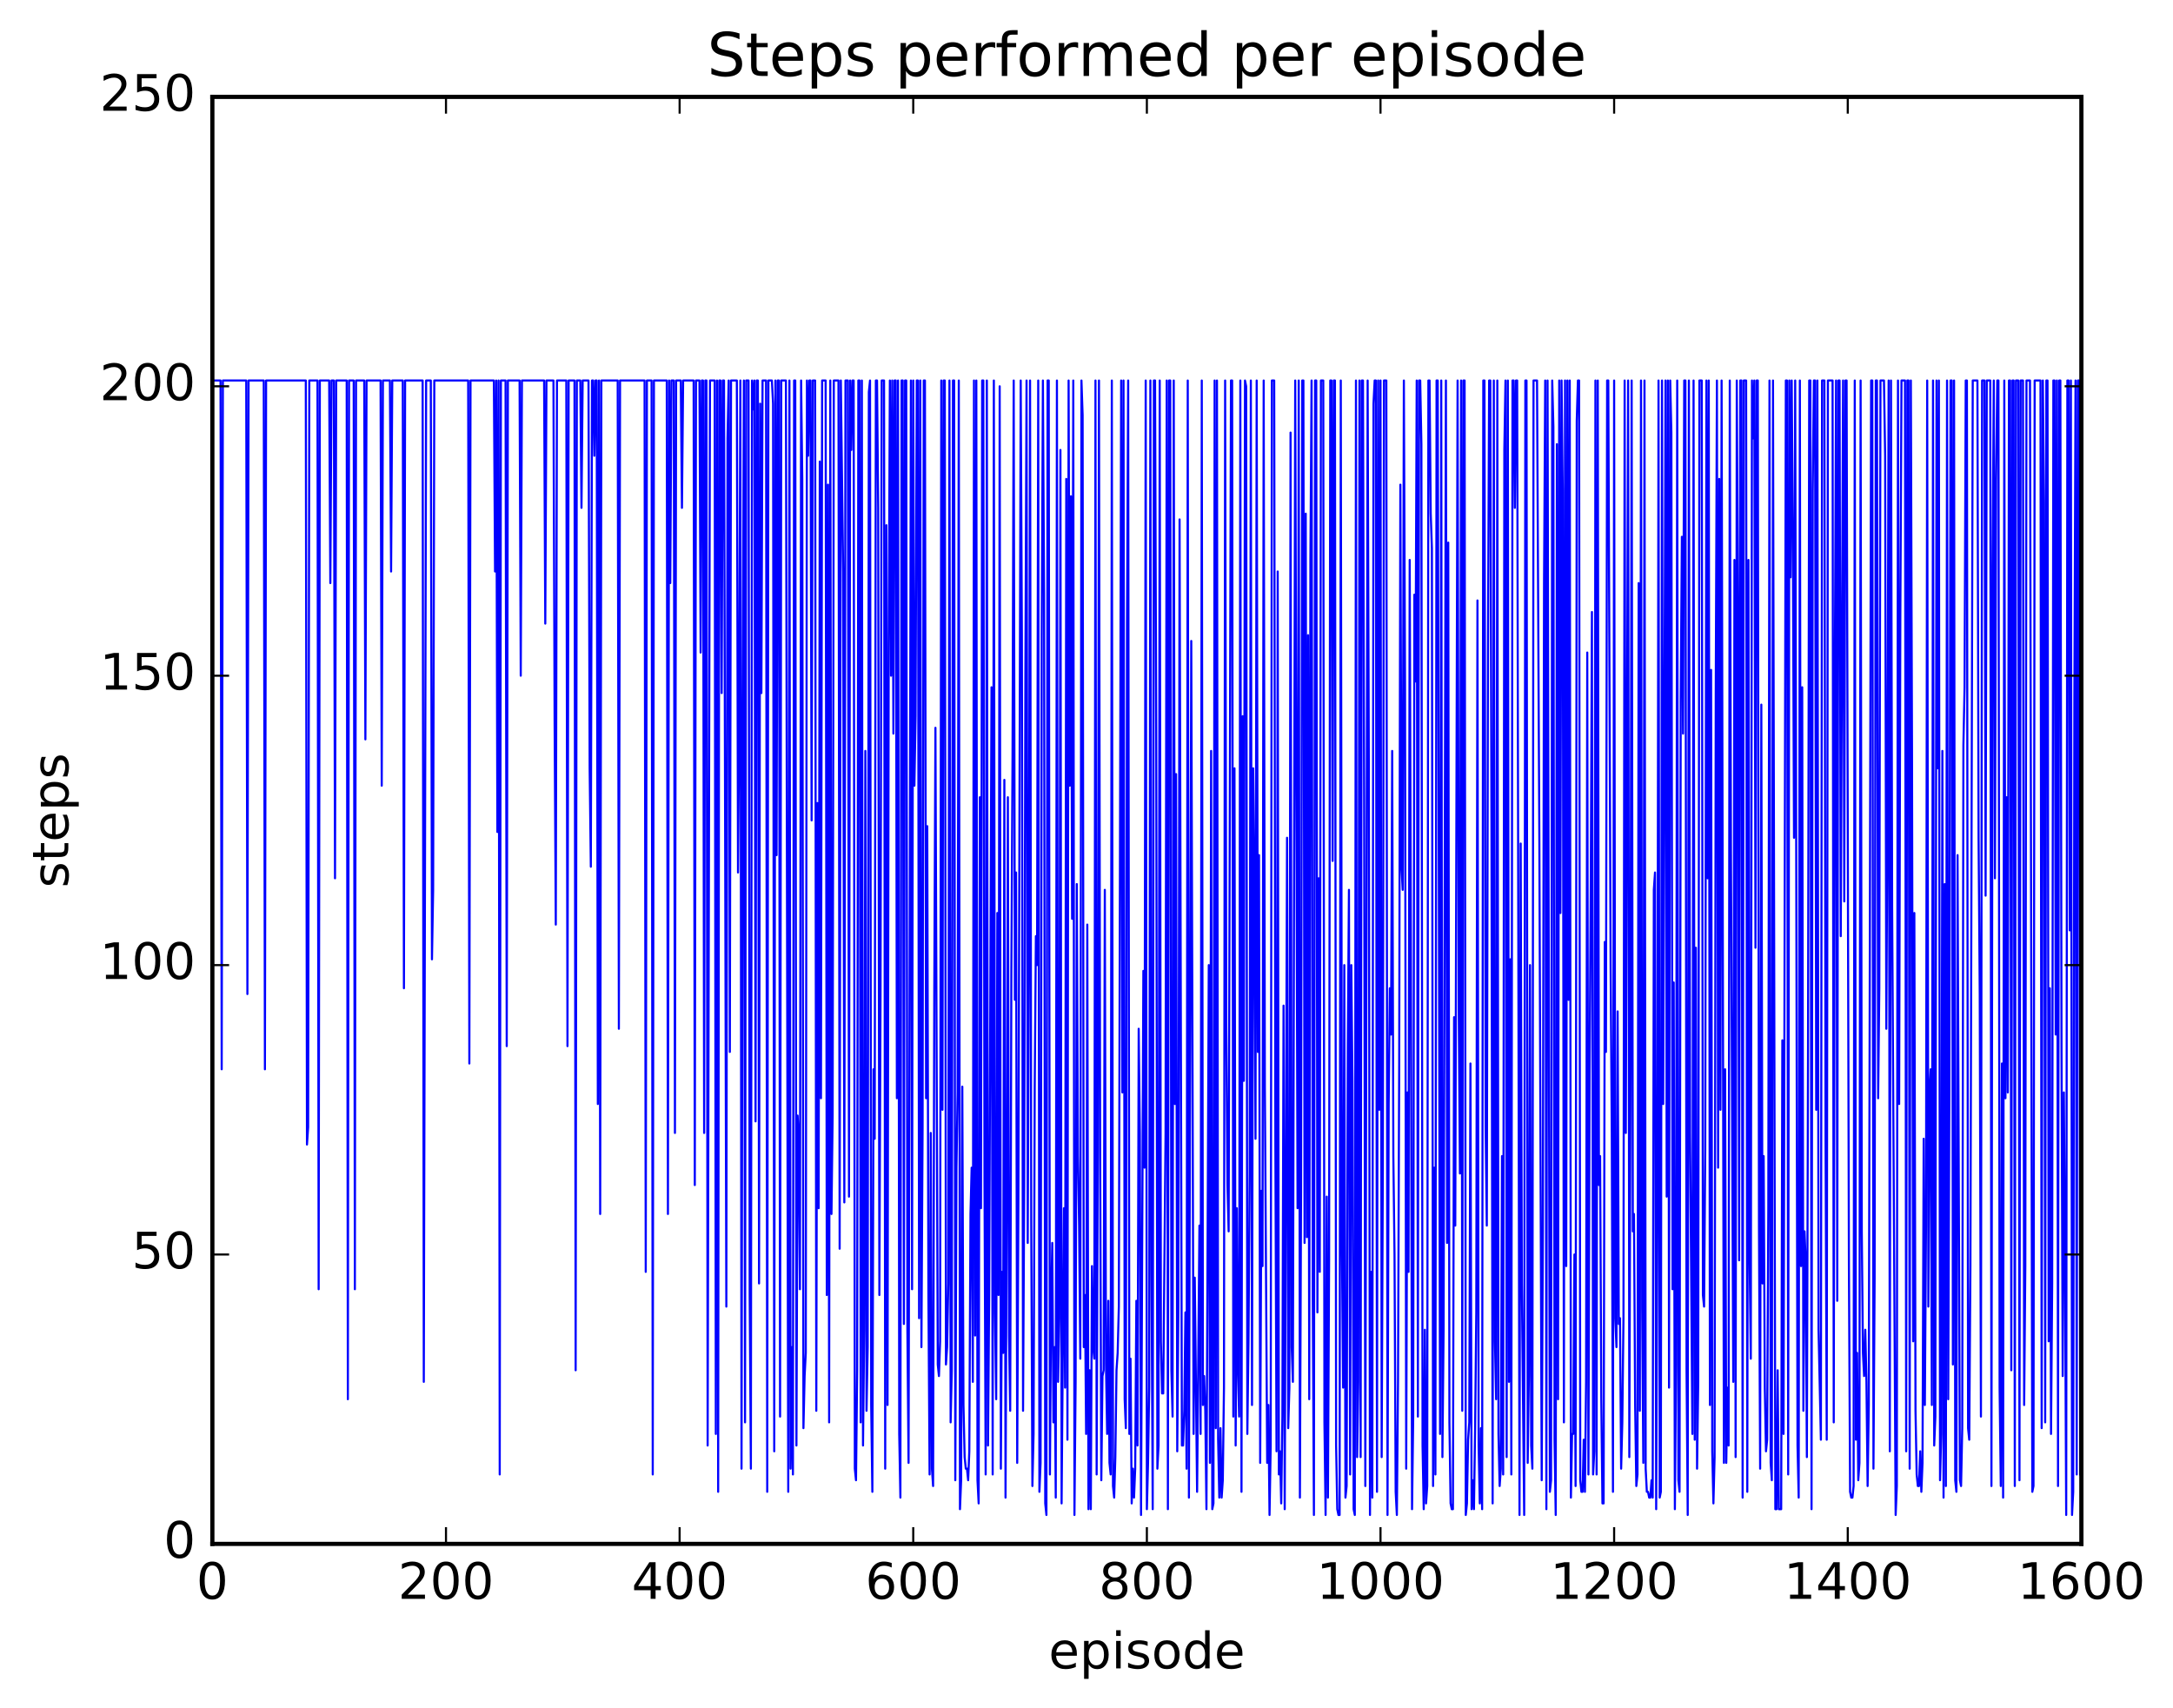 <?xml version="1.0" encoding="utf-8" standalone="no"?>
<!DOCTYPE svg PUBLIC "-//W3C//DTD SVG 1.1//EN"
  "http://www.w3.org/Graphics/SVG/1.1/DTD/svg11.dtd">
<!-- Created with matplotlib (http://matplotlib.org/) -->
<svg height="408pt" version="1.1" viewBox="0 0 519 408" width="519pt" xmlns="http://www.w3.org/2000/svg" xmlns:xlink="http://www.w3.org/1999/xlink">
 <defs>
  <style type="text/css">
*{stroke-linecap:butt;stroke-linejoin:round;stroke-miterlimit:100000;}
  </style>
 </defs>
 <g id="figure_1">
  <g id="patch_1">
   <path d="M 0 408.169 
L 519.589 408.169 
L 519.589 0 
L 0 0 
z
" style="fill:#ffffff;"/>
  </g>
  <g id="axes_1">
   <g id="patch_2">
    <path d="M 50.719 368.742 
L 497.119 368.742 
L 497.119 23.142 
L 50.719 23.142 
z
" style="fill:#ffffff;"/>
   </g>
   <g id="line2d_1">
    <path clip-path="url(#p006f26c6fc)" d="M 50.719 90.879 
L 52.672 90.879 
L 52.951 255.385 
L 53.23 90.879 
L 58.81 90.879 
L 59.089 237.414 
L 59.368 90.879 
L 62.995 90.879 
L 63.274 255.385 
L 63.553 90.879 
L 73.039 90.879 
L 73.318 273.356 
L 73.597 269.209 
L 73.876 90.879 
L 75.829 90.879 
L 76.108 307.916 
L 76.387 90.879 
L 78.619 90.879 
L 78.898 139.263 
L 79.177 90.879 
L 79.735 90.879 
L 80.014 209.766 
L 80.293 90.879 
L 82.804 90.879 
L 83.083 334.182 
L 83.362 90.879 
L 84.478 90.879 
L 84.757 307.916 
L 85.036 90.879 
L 86.989 90.879 
L 87.268 176.588 
L 87.547 90.879 
L 90.895 90.879 
L 91.174 187.647 
L 91.453 90.879 
L 93.127 90.879 
L 93.406 136.499 
L 93.685 90.879 
L 96.196 90.879 
L 96.475 236.031 
L 96.754 90.879 
L 100.939 90.879 
L 101.218 330.035 
L 101.776 90.879 
L 102.892 90.879 
L 103.171 229.119 
L 103.45 212.531 
L 103.729 90.879 
L 111.82 90.879 
L 112.099 254.003 
L 112.378 90.879 
L 117.958 90.879 
L 118.237 136.499 
L 118.516 90.879 
L 118.795 198.707 
L 119.074 90.879 
L 119.353 352.153 
L 119.632 90.879 
L 120.748 90.879 
L 121.027 249.855 
L 121.306 90.879 
L 124.096 90.879 
L 124.375 161.382 
L 124.654 90.879 
L 129.955 90.879 
L 130.234 148.94 
L 130.513 90.879 
L 132.187 90.879 
L 132.466 172.441 
L 132.745 220.825 
L 133.024 90.879 
L 135.256 90.879 
L 135.535 249.855 
L 135.814 90.879 
L 137.209 90.879 
L 137.488 327.27 
L 137.767 90.879 
L 138.604 90.879 
L 138.883 121.292 
L 139.162 90.879 
L 140.557 90.879 
L 140.836 183.5 
L 141.115 207.001 
L 141.394 90.879 
L 141.673 90.879 
L 141.952 108.851 
L 142.231 90.879 
L 142.51 90.879 
L 142.789 263.679 
L 143.068 90.879 
L 143.347 289.945 
L 143.626 90.879 
L 147.532 90.879 
L 147.811 245.708 
L 148.09 90.879 
L 153.949 90.879 
L 154.228 303.769 
L 154.507 90.879 
L 155.623 90.879 
L 155.902 352.153 
L 156.181 90.879 
L 159.25 90.879 
L 159.529 289.945 
L 159.808 90.879 
L 160.087 139.263 
L 160.366 90.879 
L 160.924 90.879 
L 161.203 270.591 
L 161.482 90.879 
L 162.598 90.879 
L 162.877 121.292 
L 163.156 90.879 
L 165.667 90.879 
L 165.946 283.033 
L 166.225 90.879 
L 167.062 90.879 
L 167.341 155.852 
L 167.62 90.879 
L 167.899 90.879 
L 168.178 270.591 
L 168.457 90.879 
L 168.736 90.879 
L 169.015 345.241 
L 169.573 90.879 
L 170.689 90.879 
L 170.968 342.476 
L 171.247 90.879 
L 171.526 356.3 
L 171.805 90.879 
L 172.084 90.879 
L 172.363 165.529 
L 172.642 90.879 
L 172.921 90.879 
L 173.479 312.063 
L 173.758 104.703 
L 174.037 90.879 
L 174.316 251.238 
L 174.595 90.879 
L 175.99 90.879 
L 176.269 208.383 
L 176.548 172.441 
L 176.827 90.879 
L 177.106 350.771 
L 177.385 175.206 
L 177.664 90.879 
L 177.943 339.711 
L 178.222 90.879 
L 178.78 90.879 
L 179.059 309.299 
L 179.338 350.771 
L 179.617 90.879 
L 179.896 97.791 
L 180.175 90.879 
L 180.454 267.827 
L 180.733 90.879 
L 181.012 90.879 
L 181.291 306.534 
L 181.57 96.409 
L 181.849 165.529 
L 182.128 90.879 
L 182.965 90.879 
L 183.244 356.3 
L 183.523 90.879 
L 184.36 90.879 
L 184.639 96.409 
L 184.918 346.623 
L 185.197 90.879 
L 185.476 204.236 
L 185.755 90.879 
L 186.034 90.879 
L 186.313 338.329 
L 186.592 90.879 
L 187.708 90.879 
L 188.266 356.3 
L 188.545 90.879 
L 188.824 350.771 
L 189.103 321.74 
L 189.382 352.153 
L 189.661 90.879 
L 189.94 90.879 
L 190.219 345.241 
L 190.498 266.444 
L 190.777 271.974 
L 191.056 307.916 
L 191.335 90.879 
L 191.614 114.38 
L 191.893 341.094 
L 192.172 328.652 
L 192.451 323.123 
L 192.73 90.879 
L 193.009 108.851 
L 193.288 90.879 
L 193.567 90.879 
L 193.846 195.942 
L 194.125 90.879 
L 194.683 90.879 
L 194.962 336.947 
L 195.241 191.795 
L 195.52 288.563 
L 195.799 110.233 
L 196.078 262.297 
L 196.357 90.879 
L 197.194 90.879 
L 197.473 309.299 
L 197.752 115.763 
L 198.031 339.711 
L 198.31 90.879 
L 198.589 289.945 
L 198.868 266.444 
L 199.147 90.879 
L 200.263 90.879 
L 200.542 298.239 
L 200.821 90.879 
L 201.379 136.499 
L 201.658 287.18 
L 201.937 90.879 
L 202.495 90.879 
L 202.774 285.798 
L 203.053 90.879 
L 203.332 107.468 
L 203.611 90.879 
L 203.89 90.879 
L 204.169 350.771 
L 204.448 353.535 
L 204.727 327.27 
L 205.006 90.879 
L 205.285 90.879 
L 205.564 339.711 
L 205.843 90.879 
L 206.122 345.241 
L 206.401 317.593 
L 206.68 179.353 
L 206.959 336.947 
L 207.238 321.74 
L 207.517 93.644 
L 207.796 90.879 
L 208.075 335.564 
L 208.354 356.3 
L 208.633 255.385 
L 208.912 271.974 
L 209.191 90.879 
L 209.47 90.879 
L 209.749 121.292 
L 210.028 309.299 
L 210.307 237.414 
L 210.586 90.879 
L 211.144 90.879 
L 211.423 350.771 
L 211.702 125.439 
L 211.981 335.564 
L 212.26 154.47 
L 212.539 90.879 
L 212.818 161.382 
L 213.097 90.879 
L 213.376 175.206 
L 213.655 90.879 
L 213.934 90.879 
L 214.213 262.297 
L 214.492 90.879 
L 214.771 342.476 
L 215.05 357.683 
L 215.329 90.879 
L 215.608 90.879 
L 215.887 316.211 
L 216.166 90.879 
L 216.445 90.879 
L 216.724 317.593 
L 217.003 349.388 
L 217.561 90.879 
L 217.84 307.916 
L 218.119 90.879 
L 218.398 187.647 
L 218.677 171.059 
L 218.956 90.879 
L 219.235 90.879 
L 219.514 314.828 
L 219.793 90.879 
L 220.072 321.74 
L 220.351 269.209 
L 220.63 90.879 
L 220.909 90.879 
L 221.188 262.297 
L 221.467 197.324 
L 221.746 309.299 
L 222.025 352.153 
L 222.304 270.591 
L 222.583 350.771 
L 222.862 354.918 
L 223.141 237.414 
L 223.42 173.823 
L 223.978 325.887 
L 224.257 328.652 
L 224.536 320.358 
L 224.815 90.879 
L 225.094 265.062 
L 225.373 90.879 
L 225.652 90.879 
L 225.931 325.887 
L 226.21 321.74 
L 226.489 306.534 
L 226.768 90.879 
L 227.047 339.711 
L 227.326 327.27 
L 227.605 90.879 
L 227.884 90.879 
L 228.163 353.535 
L 228.442 278.886 
L 228.721 260.915 
L 229 90.879 
L 229.279 360.447 
L 229.558 353.535 
L 229.837 259.532 
L 230.116 335.564 
L 230.395 348.006 
L 230.674 350.771 
L 230.953 350.771 
L 231.232 353.535 
L 231.511 346.623 
L 231.79 289.945 
L 232.069 278.886 
L 232.348 330.035 
L 232.627 90.879 
L 232.906 318.975 
L 233.185 90.879 
L 233.464 353.535 
L 233.743 359.065 
L 234.022 190.412 
L 234.301 288.563 
L 234.58 90.879 
L 234.859 90.879 
L 235.138 281.651 
L 235.417 352.153 
L 235.696 90.879 
L 235.975 345.241 
L 236.254 309.299 
L 236.812 164.147 
L 237.091 352.153 
L 237.37 90.879 
L 237.649 313.446 
L 237.928 334.182 
L 238.207 218.06 
L 238.486 309.299 
L 238.765 92.262 
L 239.044 350.771 
L 239.323 303.769 
L 239.602 323.123 
L 239.881 186.265 
L 240.16 357.683 
L 240.439 291.327 
L 240.718 190.412 
L 240.997 318.975 
L 241.276 336.947 
L 241.555 231.884 
L 241.834 180.735 
L 242.113 90.879 
L 242.392 238.796 
L 242.671 208.383 
L 242.95 349.388 
L 243.229 287.18 
L 243.787 90.879 
L 244.066 151.705 
L 244.345 336.947 
L 244.624 283.033 
L 244.903 161.382 
L 245.182 90.879 
L 245.461 296.857 
L 245.74 229.119 
L 246.019 90.879 
L 246.298 291.327 
L 246.577 354.918 
L 246.856 342.476 
L 247.135 259.532 
L 247.414 223.59 
L 247.693 230.502 
L 247.972 90.879 
L 248.251 356.3 
L 248.53 349.388 
L 248.809 151.705 
L 249.088 90.879 
L 249.367 142.028 
L 249.646 359.065 
L 249.925 361.83 
L 250.204 90.879 
L 250.483 90.879 
L 250.762 352.153 
L 251.041 312.063 
L 251.32 296.857 
L 251.599 339.711 
L 251.878 321.74 
L 252.157 357.683 
L 252.436 90.879 
L 252.715 330.035 
L 252.994 314.828 
L 253.273 107.468 
L 253.552 359.065 
L 254.11 288.563 
L 254.389 331.417 
L 254.668 114.38 
L 254.947 343.859 
L 255.226 90.879 
L 255.505 187.647 
L 255.784 118.527 
L 256.063 219.443 
L 256.342 90.879 
L 256.621 361.83 
L 256.9 330.035 
L 257.179 211.148 
L 257.458 276.121 
L 257.737 292.71 
L 258.016 324.505 
L 258.295 90.879 
L 258.574 99.174 
L 258.853 321.74 
L 259.132 309.299 
L 259.411 342.476 
L 259.69 220.825 
L 259.969 360.447 
L 260.248 327.27 
L 260.527 360.447 
L 260.806 302.387 
L 261.085 321.74 
L 261.364 324.505 
L 261.643 90.879 
L 261.922 352.153 
L 262.201 274.739 
L 262.48 90.879 
L 262.759 276.121 
L 263.038 353.535 
L 263.317 328.652 
L 263.596 327.27 
L 263.875 212.531 
L 264.154 325.887 
L 264.433 342.476 
L 264.712 310.681 
L 264.991 349.388 
L 265.27 352.153 
L 265.549 90.879 
L 265.828 354.918 
L 266.107 357.683 
L 266.386 348.006 
L 266.665 327.27 
L 266.944 323.123 
L 267.223 312.063 
L 267.781 90.879 
L 268.06 260.915 
L 268.339 90.879 
L 268.618 334.182 
L 268.897 341.094 
L 269.176 148.94 
L 269.455 90.879 
L 269.734 342.476 
L 270.013 324.505 
L 270.292 359.065 
L 270.571 350.771 
L 270.85 357.683 
L 271.129 350.771 
L 271.408 310.681 
L 271.687 345.241 
L 271.966 245.708 
L 272.245 270.591 
L 272.524 361.83 
L 273.082 231.884 
L 273.361 278.886 
L 273.64 90.879 
L 273.919 360.447 
L 274.198 349.388 
L 274.477 331.417 
L 274.756 90.879 
L 275.035 303.769 
L 275.314 360.447 
L 275.593 90.879 
L 275.872 90.879 
L 276.151 173.823 
L 276.43 350.771 
L 276.709 345.241 
L 276.988 90.879 
L 277.267 320.358 
L 277.546 332.799 
L 277.825 332.799 
L 278.383 270.591 
L 278.662 90.879 
L 278.941 360.447 
L 279.22 90.879 
L 279.499 90.879 
L 279.778 327.27 
L 280.057 338.329 
L 280.336 90.879 
L 280.615 263.679 
L 280.894 184.883 
L 281.173 346.623 
L 281.452 312.063 
L 281.731 124.057 
L 282.289 345.241 
L 282.568 345.241 
L 282.847 336.947 
L 283.126 313.446 
L 283.405 350.771 
L 283.684 90.879 
L 283.963 357.683 
L 284.521 153.087 
L 285.079 342.476 
L 285.358 305.151 
L 285.916 356.3 
L 286.474 292.71 
L 286.753 342.476 
L 287.032 90.879 
L 287.311 335.564 
L 287.59 328.652 
L 287.869 336.947 
L 288.148 360.447 
L 288.706 230.502 
L 288.985 349.388 
L 289.264 179.353 
L 289.543 360.447 
L 289.822 359.065 
L 290.101 90.879 
L 290.38 341.094 
L 290.659 90.879 
L 290.938 343.859 
L 291.217 357.683 
L 291.496 341.094 
L 291.775 357.683 
L 292.054 353.535 
L 292.333 331.417 
L 292.612 90.879 
L 292.891 245.708 
L 293.17 283.033 
L 293.449 294.092 
L 294.007 90.879 
L 294.286 90.879 
L 294.565 338.329 
L 294.844 183.5 
L 295.123 345.241 
L 295.402 288.563 
L 295.681 327.27 
L 295.96 338.329 
L 296.239 90.879 
L 296.518 356.3 
L 296.797 171.059 
L 297.076 258.15 
L 297.355 90.879 
L 297.634 92.262 
L 297.913 342.476 
L 298.192 320.358 
L 298.471 280.268 
L 298.75 90.879 
L 299.029 335.564 
L 299.308 183.5 
L 299.587 211.148 
L 299.866 271.974 
L 300.145 90.879 
L 300.424 251.238 
L 300.703 204.236 
L 300.982 349.388 
L 301.261 284.415 
L 301.54 302.387 
L 301.819 90.879 
L 302.098 259.532 
L 302.656 349.388 
L 302.935 335.564 
L 303.214 361.83 
L 303.493 345.241 
L 303.772 90.879 
L 304.33 90.879 
L 304.609 273.356 
L 304.888 346.623 
L 305.167 136.499 
L 305.446 352.153 
L 305.725 346.623 
L 306.004 359.065 
L 306.283 338.329 
L 306.562 240.179 
L 306.841 360.447 
L 307.399 200.089 
L 307.678 341.094 
L 307.957 331.417 
L 308.236 103.321 
L 308.515 321.74 
L 308.794 330.035 
L 309.352 90.879 
L 309.91 288.563 
L 310.189 90.879 
L 310.468 357.683 
L 310.747 284.415 
L 311.026 90.879 
L 311.305 90.879 
L 311.584 296.857 
L 311.863 122.675 
L 312.142 295.475 
L 312.421 151.705 
L 312.7 334.182 
L 312.979 133.734 
L 313.258 90.879 
L 313.537 309.299 
L 313.816 361.83 
L 314.095 90.879 
L 314.374 90.879 
L 314.653 313.446 
L 314.932 209.766 
L 315.211 303.769 
L 315.49 90.879 
L 316.048 90.879 
L 316.327 339.711 
L 316.606 361.83 
L 316.885 285.798 
L 317.164 357.683 
L 317.443 301.004 
L 317.722 90.879 
L 318.001 90.879 
L 318.28 205.619 
L 318.559 90.879 
L 318.838 90.879 
L 319.117 345.241 
L 319.396 360.447 
L 319.675 361.83 
L 319.954 361.83 
L 320.233 90.879 
L 320.512 298.239 
L 320.791 331.417 
L 321.07 230.502 
L 321.349 357.683 
L 321.628 354.918 
L 321.907 249.855 
L 322.186 212.531 
L 322.465 352.153 
L 322.744 230.502 
L 323.023 258.15 
L 323.302 360.447 
L 323.581 361.83 
L 323.86 90.879 
L 324.139 348.006 
L 324.418 330.035 
L 324.697 90.879 
L 324.976 348.006 
L 325.255 90.879 
L 325.534 90.879 
L 325.813 190.412 
L 326.092 354.918 
L 326.65 90.879 
L 326.929 182.118 
L 327.208 361.83 
L 327.487 303.769 
L 327.766 357.683 
L 328.045 96.409 
L 328.324 90.879 
L 328.603 90.879 
L 328.882 356.3 
L 329.161 90.879 
L 329.44 265.062 
L 329.719 90.879 
L 329.998 348.006 
L 330.277 278.886 
L 330.556 90.879 
L 331.114 90.879 
L 331.393 361.83 
L 331.672 263.679 
L 331.951 236.031 
L 332.23 247.091 
L 332.509 179.353 
L 332.788 276.121 
L 333.067 299.622 
L 333.346 356.3 
L 333.625 361.83 
L 333.904 330.035 
L 334.183 254.003 
L 334.462 115.763 
L 334.741 207.001 
L 335.02 212.531 
L 335.299 90.879 
L 335.578 164.147 
L 335.857 350.771 
L 336.136 260.915 
L 336.415 303.769 
L 336.694 133.734 
L 336.973 223.59 
L 337.252 360.447 
L 337.531 338.329 
L 337.81 142.028 
L 338.089 162.764 
L 338.368 90.879 
L 338.647 338.329 
L 338.926 90.879 
L 339.205 90.879 
L 339.484 106.086 
L 339.763 345.241 
L 340.042 360.447 
L 340.321 317.593 
L 340.6 359.065 
L 340.879 354.918 
L 341.158 90.879 
L 341.437 90.879 
L 341.716 122.675 
L 341.995 130.969 
L 342.274 354.918 
L 342.553 278.886 
L 342.832 352.153 
L 343.111 90.879 
L 343.39 90.879 
L 343.948 342.476 
L 344.227 90.879 
L 344.506 348.006 
L 344.785 317.593 
L 345.343 90.879 
L 345.622 296.857 
L 345.901 129.587 
L 346.18 339.711 
L 346.459 359.065 
L 346.738 360.447 
L 347.017 360.447 
L 347.296 242.943 
L 347.575 292.71 
L 348.133 90.879 
L 348.412 241.561 
L 348.691 280.268 
L 348.97 90.879 
L 349.249 336.947 
L 349.528 90.879 
L 349.807 90.879 
L 350.086 361.83 
L 350.365 359.065 
L 350.644 343.859 
L 350.923 339.711 
L 351.202 254.003 
L 351.481 360.447 
L 351.76 353.535 
L 352.039 360.447 
L 352.318 341.094 
L 352.597 313.446 
L 352.876 143.411 
L 353.155 345.241 
L 353.434 359.065 
L 353.713 341.094 
L 353.992 360.447 
L 354.271 90.879 
L 354.55 90.879 
L 354.829 269.209 
L 355.108 292.71 
L 355.387 155.852 
L 355.666 90.879 
L 355.945 90.879 
L 356.224 197.324 
L 356.503 359.065 
L 356.782 90.879 
L 357.061 320.358 
L 357.34 334.182 
L 357.619 90.879 
L 357.898 342.476 
L 358.177 354.918 
L 358.456 350.771 
L 358.735 276.121 
L 359.014 352.153 
L 359.293 107.468 
L 359.572 90.879 
L 359.851 348.006 
L 360.13 90.879 
L 360.409 330.035 
L 360.688 229.119 
L 360.967 352.153 
L 361.246 90.879 
L 361.525 90.879 
L 361.804 121.292 
L 362.083 90.879 
L 362.362 90.879 
L 362.92 361.83 
L 363.199 201.471 
L 363.478 306.534 
L 364.036 361.83 
L 364.315 90.879 
L 364.594 90.879 
L 364.873 349.388 
L 365.152 328.652 
L 365.431 230.502 
L 365.71 345.241 
L 365.989 350.771 
L 366.268 90.879 
L 367.105 90.879 
L 367.663 201.471 
L 368.221 353.535 
L 368.5 294.092 
L 368.779 139.263 
L 369.058 90.879 
L 369.337 360.447 
L 369.616 90.879 
L 370.174 356.3 
L 370.453 353.535 
L 370.732 90.879 
L 371.011 101.939 
L 371.29 343.859 
L 371.569 361.83 
L 371.848 106.086 
L 372.127 334.182 
L 372.406 90.879 
L 372.685 218.06 
L 372.964 90.879 
L 373.243 117.145 
L 373.522 339.711 
L 373.801 90.879 
L 374.08 302.387 
L 374.359 90.879 
L 374.638 238.796 
L 374.917 90.879 
L 375.196 357.683 
L 375.475 342.476 
L 375.754 342.476 
L 376.033 299.622 
L 376.312 354.918 
L 376.591 100.556 
L 376.87 90.879 
L 377.149 90.879 
L 377.428 353.535 
L 377.707 356.3 
L 377.986 356.3 
L 378.265 343.859 
L 378.544 356.3 
L 378.823 330.035 
L 379.102 155.852 
L 379.381 352.153 
L 379.66 256.767 
L 379.939 211.148 
L 380.218 146.175 
L 380.497 352.153 
L 380.776 346.623 
L 381.055 90.879 
L 381.334 352.153 
L 381.613 90.879 
L 381.892 283.033 
L 382.171 276.121 
L 382.45 334.182 
L 382.729 359.065 
L 383.008 359.065 
L 383.287 224.972 
L 383.566 251.238 
L 383.845 90.879 
L 384.124 90.879 
L 384.682 230.502 
L 384.961 270.591 
L 385.24 356.3 
L 385.519 90.879 
L 385.798 314.828 
L 386.077 321.74 
L 386.356 241.561 
L 386.635 316.211 
L 386.914 314.828 
L 387.193 350.771 
L 387.472 339.711 
L 387.751 314.828 
L 388.03 90.879 
L 388.309 270.591 
L 388.867 90.879 
L 389.146 348.006 
L 389.425 255.385 
L 389.704 90.879 
L 389.983 294.092 
L 390.262 289.945 
L 390.541 335.564 
L 390.82 354.918 
L 391.099 352.153 
L 391.378 139.263 
L 391.657 336.947 
L 391.936 90.879 
L 392.215 312.063 
L 392.494 349.388 
L 392.773 90.879 
L 393.052 350.771 
L 393.331 356.3 
L 393.61 356.3 
L 393.889 357.683 
L 394.168 357.683 
L 394.447 353.535 
L 394.726 357.683 
L 395.005 212.531 
L 395.284 208.383 
L 395.563 360.447 
L 395.842 291.327 
L 396.121 90.879 
L 396.4 357.683 
L 396.679 356.3 
L 396.958 90.879 
L 397.237 263.679 
L 397.795 90.879 
L 398.074 285.798 
L 398.353 90.879 
L 398.632 331.417 
L 398.911 90.879 
L 399.19 103.321 
L 399.469 307.916 
L 399.748 234.649 
L 400.027 360.447 
L 400.306 325.887 
L 400.585 90.879 
L 400.864 353.535 
L 401.143 356.3 
L 401.422 166.911 
L 401.701 128.204 
L 401.98 175.206 
L 402.259 90.879 
L 402.538 90.879 
L 402.817 327.27 
L 403.096 361.83 
L 403.375 90.879 
L 403.654 270.591 
L 404.212 342.476 
L 404.491 90.879 
L 404.77 343.859 
L 405.049 226.355 
L 405.328 350.771 
L 405.607 330.035 
L 405.886 90.879 
L 406.444 90.879 
L 406.723 309.299 
L 407.002 312.063 
L 407.281 274.739 
L 407.56 90.879 
L 407.839 209.766 
L 408.118 90.879 
L 408.397 335.564 
L 408.676 159.999 
L 408.955 346.623 
L 409.234 359.065 
L 409.513 348.006 
L 409.792 165.529 
L 410.071 90.879 
L 410.35 278.886 
L 410.629 114.38 
L 410.908 265.062 
L 411.187 90.879 
L 411.745 349.388 
L 412.024 255.385 
L 412.303 349.388 
L 412.582 331.417 
L 412.861 345.241 
L 413.14 90.879 
L 413.419 202.854 
L 413.977 330.035 
L 414.256 133.734 
L 414.535 348.006 
L 414.814 90.879 
L 415.093 144.793 
L 415.372 301.004 
L 415.651 90.879 
L 415.93 90.879 
L 416.209 357.683 
L 416.488 90.879 
L 417.046 90.879 
L 417.325 356.3 
L 417.604 133.734 
L 417.883 301.004 
L 418.162 324.505 
L 418.441 90.879 
L 418.72 104.703 
L 418.999 90.879 
L 419.278 226.355 
L 419.557 90.879 
L 419.836 90.879 
L 420.115 292.71 
L 420.394 350.771 
L 420.673 168.294 
L 420.952 306.534 
L 421.231 276.121 
L 421.51 331.417 
L 421.789 346.623 
L 422.068 343.859 
L 422.347 288.563 
L 422.626 90.879 
L 422.905 349.388 
L 423.184 353.535 
L 423.463 90.879 
L 424.021 360.447 
L 424.3 360.447 
L 424.579 327.27 
L 424.858 360.447 
L 425.416 360.447 
L 425.695 248.473 
L 425.974 342.476 
L 426.532 90.879 
L 426.811 90.879 
L 427.09 352.153 
L 427.369 90.879 
L 427.648 137.881 
L 427.927 90.879 
L 428.206 128.204 
L 428.485 200.089 
L 428.764 90.879 
L 429.322 345.241 
L 429.601 357.683 
L 429.88 90.879 
L 430.159 302.387 
L 430.438 164.147 
L 430.717 336.947 
L 430.996 294.092 
L 431.275 301.004 
L 431.554 348.006 
L 431.833 251.238 
L 432.112 90.879 
L 432.391 90.879 
L 432.67 360.447 
L 432.949 117.145 
L 433.228 90.879 
L 433.507 90.879 
L 433.786 265.062 
L 434.065 90.879 
L 434.344 317.593 
L 434.902 343.859 
L 435.181 90.879 
L 435.739 90.879 
L 436.018 271.974 
L 436.297 343.859 
L 436.576 90.879 
L 437.692 90.879 
L 437.971 339.711 
L 438.25 157.235 
L 438.529 90.879 
L 438.808 310.681 
L 439.087 90.879 
L 439.366 90.879 
L 439.645 223.59 
L 440.203 90.879 
L 440.482 215.295 
L 440.761 90.879 
L 441.04 90.879 
L 441.598 302.387 
L 441.877 356.3 
L 442.156 357.683 
L 442.435 357.683 
L 442.714 354.918 
L 442.993 90.879 
L 443.272 343.859 
L 443.551 323.123 
L 443.83 353.535 
L 444.109 349.388 
L 444.388 90.879 
L 444.667 294.092 
L 444.946 323.123 
L 445.225 328.652 
L 445.504 317.593 
L 445.783 330.035 
L 446.062 354.918 
L 446.341 335.564 
L 446.899 90.879 
L 447.178 90.879 
L 447.457 350.771 
L 447.736 305.151 
L 448.015 90.879 
L 448.294 90.879 
L 448.573 262.297 
L 448.852 236.031 
L 449.131 90.879 
L 449.968 90.879 
L 450.247 108.851 
L 450.526 245.708 
L 450.805 191.795 
L 451.084 90.879 
L 451.363 346.623 
L 451.642 90.879 
L 451.921 216.678 
L 452.758 361.83 
L 453.037 354.918 
L 453.316 90.879 
L 453.595 263.679 
L 453.874 147.558 
L 454.153 90.879 
L 454.99 90.879 
L 455.269 346.623 
L 455.548 90.879 
L 455.827 90.879 
L 456.106 350.771 
L 456.385 90.879 
L 456.664 179.353 
L 456.943 320.358 
L 457.222 218.06 
L 457.501 336.947 
L 457.78 352.153 
L 458.059 354.918 
L 458.338 354.918 
L 458.617 346.623 
L 458.896 356.3 
L 459.175 349.388 
L 459.454 271.974 
L 459.733 335.564 
L 460.012 292.71 
L 460.291 90.879 
L 460.57 312.063 
L 460.849 260.915 
L 461.128 255.385 
L 461.407 335.564 
L 461.686 90.879 
L 461.965 345.241 
L 462.244 338.329 
L 462.523 90.879 
L 462.802 183.5 
L 463.081 90.879 
L 463.36 353.535 
L 463.639 342.476 
L 463.918 179.353 
L 464.197 357.683 
L 464.476 211.148 
L 464.755 354.918 
L 465.034 90.879 
L 465.313 334.182 
L 465.592 260.915 
L 465.871 90.879 
L 466.15 90.879 
L 466.429 325.887 
L 466.708 90.879 
L 466.987 353.535 
L 467.266 356.3 
L 467.545 204.236 
L 468.103 353.535 
L 468.382 354.918 
L 468.661 341.094 
L 468.94 177.971 
L 469.219 164.147 
L 469.498 90.879 
L 469.777 90.879 
L 470.056 341.094 
L 470.335 343.859 
L 470.614 302.387 
L 471.172 90.879 
L 472.288 90.879 
L 472.567 200.089 
L 472.846 237.414 
L 473.125 338.329 
L 473.404 90.879 
L 473.962 90.879 
L 474.241 213.913 
L 474.52 90.879 
L 475.357 90.879 
L 475.636 354.918 
L 475.915 135.116 
L 476.194 90.879 
L 476.473 209.766 
L 476.752 114.38 
L 477.031 90.879 
L 477.31 90.879 
L 477.589 331.417 
L 477.868 354.918 
L 478.147 254.003 
L 478.426 357.683 
L 478.705 90.879 
L 478.984 262.297 
L 479.263 190.412 
L 479.542 260.915 
L 479.821 90.879 
L 480.1 90.879 
L 480.379 327.27 
L 480.658 90.879 
L 480.937 90.879 
L 481.216 354.918 
L 481.495 90.879 
L 482.053 90.879 
L 482.332 353.535 
L 482.611 90.879 
L 483.169 90.879 
L 483.448 335.564 
L 483.727 302.387 
L 484.006 90.879 
L 484.843 90.879 
L 485.401 356.3 
L 485.68 354.918 
L 485.959 90.879 
L 487.354 90.879 
L 487.633 341.094 
L 487.912 90.879 
L 488.191 119.91 
L 488.47 339.711 
L 488.749 90.879 
L 489.028 90.879 
L 489.307 320.358 
L 489.586 236.031 
L 489.865 342.476 
L 490.144 306.534 
L 490.423 90.879 
L 490.702 90.879 
L 490.981 247.091 
L 491.26 90.879 
L 491.539 354.918 
L 491.818 90.879 
L 492.097 90.879 
L 492.376 251.238 
L 492.655 328.652 
L 492.934 260.915 
L 493.213 302.387 
L 493.492 361.83 
L 493.771 90.879 
L 494.05 90.879 
L 494.329 222.207 
L 494.608 90.879 
L 494.887 361.83 
L 495.166 356.3 
L 495.445 166.911 
L 495.724 90.879 
L 496.003 352.153 
L 496.282 90.879 
L 496.561 90.879 
L 496.84 352.153 
L 496.84 352.153 
" style="fill:none;stroke:#0000ff;stroke-linecap:square;stroke-width:0.5;"/>
   </g>
   <g id="patch_3">
    <path d="M 50.719 23.142 
L 497.119 23.142 
" style="fill:none;stroke:#000000;stroke-linecap:square;stroke-linejoin:miter;"/>
   </g>
   <g id="patch_4">
    <path d="M 497.119 368.742 
L 497.119 23.142 
" style="fill:none;stroke:#000000;stroke-linecap:square;stroke-linejoin:miter;"/>
   </g>
   <g id="patch_5">
    <path d="M 50.719 368.742 
L 50.719 23.142 
" style="fill:none;stroke:#000000;stroke-linecap:square;stroke-linejoin:miter;"/>
   </g>
   <g id="patch_6">
    <path d="M 50.719 368.742 
L 497.119 368.742 
" style="fill:none;stroke:#000000;stroke-linecap:square;stroke-linejoin:miter;"/>
   </g>
   <g id="matplotlib.axis_1">
    <g id="xtick_1">
     <g id="line2d_2">
      <defs>
       <path d="M 0 0 
L 0 -4 
" id="m4732d4d0cf" style="stroke:#000000;stroke-width:0.5;"/>
      </defs>
      <g>
       <use style="stroke:#000000;stroke-width:0.5;" x="50.719" xlink:href="#m4732d4d0cf" y="368.742"/>
      </g>
     </g>
     <g id="line2d_3">
      <defs>
       <path d="M 0 0 
L 0 4 
" id="m0dabff78a9" style="stroke:#000000;stroke-width:0.5;"/>
      </defs>
      <g>
       <use style="stroke:#000000;stroke-width:0.5;" x="50.719" xlink:href="#m0dabff78a9" y="23.142"/>
      </g>
     </g>
     <g id="text_1">
      <!-- 0 -->
      <defs>
       <path d="M 31.781 66.406 
Q 24.172 66.406 20.328 58.906 
Q 16.5 51.422 16.5 36.375 
Q 16.5 21.391 20.328 13.891 
Q 24.172 6.391 31.781 6.391 
Q 39.453 6.391 43.281 13.891 
Q 47.125 21.391 47.125 36.375 
Q 47.125 51.422 43.281 58.906 
Q 39.453 66.406 31.781 66.406 
M 31.781 74.219 
Q 44.047 74.219 50.516 64.516 
Q 56.984 54.828 56.984 36.375 
Q 56.984 17.969 50.516 8.266 
Q 44.047 -1.422 31.781 -1.422 
Q 19.531 -1.422 13.062 8.266 
Q 6.594 17.969 6.594 36.375 
Q 6.594 54.828 13.062 64.516 
Q 19.531 74.219 31.781 74.219 
" id="BitstreamVeraSans-Roman-30"/>
      </defs>
      <g transform="translate(46.901 381.86)scale(0.12 -0.12)">
       <use xlink:href="#BitstreamVeraSans-Roman-30"/>
      </g>
     </g>
    </g>
    <g id="xtick_2">
     <g id="line2d_4">
      <g>
       <use style="stroke:#000000;stroke-width:0.5;" x="106.519" xlink:href="#m4732d4d0cf" y="368.742"/>
      </g>
     </g>
     <g id="line2d_5">
      <g>
       <use style="stroke:#000000;stroke-width:0.5;" x="106.519" xlink:href="#m0dabff78a9" y="23.142"/>
      </g>
     </g>
     <g id="text_2">
      <!-- 200 -->
      <defs>
       <path d="M 19.188 8.297 
L 53.609 8.297 
L 53.609 0 
L 7.328 0 
L 7.328 8.297 
Q 12.938 14.109 22.625 23.891 
Q 32.328 33.688 34.812 36.531 
Q 39.547 41.844 41.422 45.531 
Q 43.312 49.219 43.312 52.781 
Q 43.312 58.594 39.234 62.25 
Q 35.156 65.922 28.609 65.922 
Q 23.969 65.922 18.812 64.312 
Q 13.672 62.703 7.812 59.422 
L 7.812 69.391 
Q 13.766 71.781 18.938 73 
Q 24.125 74.219 28.422 74.219 
Q 39.75 74.219 46.484 68.547 
Q 53.219 62.891 53.219 53.422 
Q 53.219 48.922 51.531 44.891 
Q 49.859 40.875 45.406 35.406 
Q 44.188 33.984 37.641 27.219 
Q 31.109 20.453 19.188 8.297 
" id="BitstreamVeraSans-Roman-32"/>
      </defs>
      <g transform="translate(95.066 381.86)scale(0.12 -0.12)">
       <use xlink:href="#BitstreamVeraSans-Roman-32"/>
       <use x="63.623" xlink:href="#BitstreamVeraSans-Roman-30"/>
       <use x="127.246" xlink:href="#BitstreamVeraSans-Roman-30"/>
      </g>
     </g>
    </g>
    <g id="xtick_3">
     <g id="line2d_6">
      <g>
       <use style="stroke:#000000;stroke-width:0.5;" x="162.319" xlink:href="#m4732d4d0cf" y="368.742"/>
      </g>
     </g>
     <g id="line2d_7">
      <g>
       <use style="stroke:#000000;stroke-width:0.5;" x="162.319" xlink:href="#m0dabff78a9" y="23.142"/>
      </g>
     </g>
     <g id="text_3">
      <!-- 400 -->
      <defs>
       <path d="M 37.797 64.312 
L 12.891 25.391 
L 37.797 25.391 
z
M 35.203 72.906 
L 47.609 72.906 
L 47.609 25.391 
L 58.016 25.391 
L 58.016 17.188 
L 47.609 17.188 
L 47.609 0 
L 37.797 0 
L 37.797 17.188 
L 4.891 17.188 
L 4.891 26.703 
z
" id="BitstreamVeraSans-Roman-34"/>
      </defs>
      <g transform="translate(150.866 381.86)scale(0.12 -0.12)">
       <use xlink:href="#BitstreamVeraSans-Roman-34"/>
       <use x="63.623" xlink:href="#BitstreamVeraSans-Roman-30"/>
       <use x="127.246" xlink:href="#BitstreamVeraSans-Roman-30"/>
      </g>
     </g>
    </g>
    <g id="xtick_4">
     <g id="line2d_8">
      <g>
       <use style="stroke:#000000;stroke-width:0.5;" x="218.119" xlink:href="#m4732d4d0cf" y="368.742"/>
      </g>
     </g>
     <g id="line2d_9">
      <g>
       <use style="stroke:#000000;stroke-width:0.5;" x="218.119" xlink:href="#m0dabff78a9" y="23.142"/>
      </g>
     </g>
     <g id="text_4">
      <!-- 600 -->
      <defs>
       <path d="M 33.016 40.375 
Q 26.375 40.375 22.484 35.828 
Q 18.609 31.297 18.609 23.391 
Q 18.609 15.531 22.484 10.953 
Q 26.375 6.391 33.016 6.391 
Q 39.656 6.391 43.531 10.953 
Q 47.406 15.531 47.406 23.391 
Q 47.406 31.297 43.531 35.828 
Q 39.656 40.375 33.016 40.375 
M 52.594 71.297 
L 52.594 62.312 
Q 48.875 64.062 45.094 64.984 
Q 41.312 65.922 37.594 65.922 
Q 27.828 65.922 22.672 59.328 
Q 17.531 52.734 16.797 39.406 
Q 19.672 43.656 24.016 45.922 
Q 28.375 48.188 33.594 48.188 
Q 44.578 48.188 50.953 41.516 
Q 57.328 34.859 57.328 23.391 
Q 57.328 12.156 50.688 5.359 
Q 44.047 -1.422 33.016 -1.422 
Q 20.359 -1.422 13.672 8.266 
Q 6.984 17.969 6.984 36.375 
Q 6.984 53.656 15.188 63.938 
Q 23.391 74.219 37.203 74.219 
Q 40.922 74.219 44.703 73.484 
Q 48.484 72.75 52.594 71.297 
" id="BitstreamVeraSans-Roman-36"/>
      </defs>
      <g transform="translate(206.666 381.86)scale(0.12 -0.12)">
       <use xlink:href="#BitstreamVeraSans-Roman-36"/>
       <use x="63.623" xlink:href="#BitstreamVeraSans-Roman-30"/>
       <use x="127.246" xlink:href="#BitstreamVeraSans-Roman-30"/>
      </g>
     </g>
    </g>
    <g id="xtick_5">
     <g id="line2d_10">
      <g>
       <use style="stroke:#000000;stroke-width:0.5;" x="273.919" xlink:href="#m4732d4d0cf" y="368.742"/>
      </g>
     </g>
     <g id="line2d_11">
      <g>
       <use style="stroke:#000000;stroke-width:0.5;" x="273.919" xlink:href="#m0dabff78a9" y="23.142"/>
      </g>
     </g>
     <g id="text_5">
      <!-- 800 -->
      <defs>
       <path d="M 31.781 34.625 
Q 24.75 34.625 20.719 30.859 
Q 16.703 27.094 16.703 20.516 
Q 16.703 13.922 20.719 10.156 
Q 24.75 6.391 31.781 6.391 
Q 38.812 6.391 42.859 10.172 
Q 46.922 13.969 46.922 20.516 
Q 46.922 27.094 42.891 30.859 
Q 38.875 34.625 31.781 34.625 
M 21.922 38.812 
Q 15.578 40.375 12.031 44.719 
Q 8.5 49.078 8.5 55.328 
Q 8.5 64.062 14.719 69.141 
Q 20.953 74.219 31.781 74.219 
Q 42.672 74.219 48.875 69.141 
Q 55.078 64.062 55.078 55.328 
Q 55.078 49.078 51.531 44.719 
Q 48 40.375 41.703 38.812 
Q 48.828 37.156 52.797 32.312 
Q 56.781 27.484 56.781 20.516 
Q 56.781 9.906 50.312 4.234 
Q 43.844 -1.422 31.781 -1.422 
Q 19.734 -1.422 13.25 4.234 
Q 6.781 9.906 6.781 20.516 
Q 6.781 27.484 10.781 32.312 
Q 14.797 37.156 21.922 38.812 
M 18.312 54.391 
Q 18.312 48.734 21.844 45.562 
Q 25.391 42.391 31.781 42.391 
Q 38.141 42.391 41.719 45.562 
Q 45.312 48.734 45.312 54.391 
Q 45.312 60.062 41.719 63.234 
Q 38.141 66.406 31.781 66.406 
Q 25.391 66.406 21.844 63.234 
Q 18.312 60.062 18.312 54.391 
" id="BitstreamVeraSans-Roman-38"/>
      </defs>
      <g transform="translate(262.466 381.86)scale(0.12 -0.12)">
       <use xlink:href="#BitstreamVeraSans-Roman-38"/>
       <use x="63.623" xlink:href="#BitstreamVeraSans-Roman-30"/>
       <use x="127.246" xlink:href="#BitstreamVeraSans-Roman-30"/>
      </g>
     </g>
    </g>
    <g id="xtick_6">
     <g id="line2d_12">
      <g>
       <use style="stroke:#000000;stroke-width:0.5;" x="329.719" xlink:href="#m4732d4d0cf" y="368.742"/>
      </g>
     </g>
     <g id="line2d_13">
      <g>
       <use style="stroke:#000000;stroke-width:0.5;" x="329.719" xlink:href="#m0dabff78a9" y="23.142"/>
      </g>
     </g>
     <g id="text_6">
      <!-- 1000 -->
      <defs>
       <path d="M 12.406 8.297 
L 28.516 8.297 
L 28.516 63.922 
L 10.984 60.406 
L 10.984 69.391 
L 28.422 72.906 
L 38.281 72.906 
L 38.281 8.297 
L 54.391 8.297 
L 54.391 0 
L 12.406 0 
z
" id="BitstreamVeraSans-Roman-31"/>
      </defs>
      <g transform="translate(314.449 381.86)scale(0.12 -0.12)">
       <use xlink:href="#BitstreamVeraSans-Roman-31"/>
       <use x="63.623" xlink:href="#BitstreamVeraSans-Roman-30"/>
       <use x="127.246" xlink:href="#BitstreamVeraSans-Roman-30"/>
       <use x="190.869" xlink:href="#BitstreamVeraSans-Roman-30"/>
      </g>
     </g>
    </g>
    <g id="xtick_7">
     <g id="line2d_14">
      <g>
       <use style="stroke:#000000;stroke-width:0.5;" x="385.519" xlink:href="#m4732d4d0cf" y="368.742"/>
      </g>
     </g>
     <g id="line2d_15">
      <g>
       <use style="stroke:#000000;stroke-width:0.5;" x="385.519" xlink:href="#m0dabff78a9" y="23.142"/>
      </g>
     </g>
     <g id="text_7">
      <!-- 1200 -->
      <g transform="translate(370.249 381.86)scale(0.12 -0.12)">
       <use xlink:href="#BitstreamVeraSans-Roman-31"/>
       <use x="63.623" xlink:href="#BitstreamVeraSans-Roman-32"/>
       <use x="127.246" xlink:href="#BitstreamVeraSans-Roman-30"/>
       <use x="190.869" xlink:href="#BitstreamVeraSans-Roman-30"/>
      </g>
     </g>
    </g>
    <g id="xtick_8">
     <g id="line2d_16">
      <g>
       <use style="stroke:#000000;stroke-width:0.5;" x="441.319" xlink:href="#m4732d4d0cf" y="368.742"/>
      </g>
     </g>
     <g id="line2d_17">
      <g>
       <use style="stroke:#000000;stroke-width:0.5;" x="441.319" xlink:href="#m0dabff78a9" y="23.142"/>
      </g>
     </g>
     <g id="text_8">
      <!-- 1400 -->
      <g transform="translate(426.049 381.86)scale(0.12 -0.12)">
       <use xlink:href="#BitstreamVeraSans-Roman-31"/>
       <use x="63.623" xlink:href="#BitstreamVeraSans-Roman-34"/>
       <use x="127.246" xlink:href="#BitstreamVeraSans-Roman-30"/>
       <use x="190.869" xlink:href="#BitstreamVeraSans-Roman-30"/>
      </g>
     </g>
    </g>
    <g id="xtick_9">
     <g id="line2d_18">
      <g>
       <use style="stroke:#000000;stroke-width:0.5;" x="497.119" xlink:href="#m4732d4d0cf" y="368.742"/>
      </g>
     </g>
     <g id="line2d_19">
      <g>
       <use style="stroke:#000000;stroke-width:0.5;" x="497.119" xlink:href="#m0dabff78a9" y="23.142"/>
      </g>
     </g>
     <g id="text_9">
      <!-- 1600 -->
      <g transform="translate(481.849 381.86)scale(0.12 -0.12)">
       <use xlink:href="#BitstreamVeraSans-Roman-31"/>
       <use x="63.623" xlink:href="#BitstreamVeraSans-Roman-36"/>
       <use x="127.246" xlink:href="#BitstreamVeraSans-Roman-30"/>
       <use x="190.869" xlink:href="#BitstreamVeraSans-Roman-30"/>
      </g>
     </g>
    </g>
    <g id="text_10">
     <!-- episode -->
     <defs>
      <path d="M 56.203 29.594 
L 56.203 25.203 
L 14.891 25.203 
Q 15.484 15.922 20.484 11.062 
Q 25.484 6.203 34.422 6.203 
Q 39.594 6.203 44.453 7.469 
Q 49.312 8.734 54.109 11.281 
L 54.109 2.781 
Q 49.266 0.734 44.188 -0.344 
Q 39.109 -1.422 33.891 -1.422 
Q 20.797 -1.422 13.156 6.188 
Q 5.516 13.812 5.516 26.812 
Q 5.516 40.234 12.766 48.109 
Q 20.016 56 32.328 56 
Q 43.359 56 49.781 48.891 
Q 56.203 41.797 56.203 29.594 
M 47.219 32.234 
Q 47.125 39.594 43.094 43.984 
Q 39.062 48.391 32.422 48.391 
Q 24.906 48.391 20.391 44.141 
Q 15.875 39.891 15.188 32.172 
z
" id="BitstreamVeraSans-Roman-65"/>
      <path d="M 45.406 46.391 
L 45.406 75.984 
L 54.391 75.984 
L 54.391 0 
L 45.406 0 
L 45.406 8.203 
Q 42.578 3.328 38.25 0.953 
Q 33.938 -1.422 27.875 -1.422 
Q 17.969 -1.422 11.734 6.484 
Q 5.516 14.406 5.516 27.297 
Q 5.516 40.188 11.734 48.094 
Q 17.969 56 27.875 56 
Q 33.938 56 38.25 53.625 
Q 42.578 51.266 45.406 46.391 
M 14.797 27.297 
Q 14.797 17.391 18.875 11.75 
Q 22.953 6.109 30.078 6.109 
Q 37.203 6.109 41.297 11.75 
Q 45.406 17.391 45.406 27.297 
Q 45.406 37.203 41.297 42.844 
Q 37.203 48.484 30.078 48.484 
Q 22.953 48.484 18.875 42.844 
Q 14.797 37.203 14.797 27.297 
" id="BitstreamVeraSans-Roman-64"/>
      <path d="M 9.422 54.688 
L 18.406 54.688 
L 18.406 0 
L 9.422 0 
z
M 9.422 75.984 
L 18.406 75.984 
L 18.406 64.594 
L 9.422 64.594 
z
" id="BitstreamVeraSans-Roman-69"/>
      <path d="M 30.609 48.391 
Q 23.391 48.391 19.188 42.75 
Q 14.984 37.109 14.984 27.297 
Q 14.984 17.484 19.156 11.844 
Q 23.344 6.203 30.609 6.203 
Q 37.797 6.203 41.984 11.859 
Q 46.188 17.531 46.188 27.297 
Q 46.188 37.016 41.984 42.703 
Q 37.797 48.391 30.609 48.391 
M 30.609 56 
Q 42.328 56 49.016 48.375 
Q 55.719 40.766 55.719 27.297 
Q 55.719 13.875 49.016 6.219 
Q 42.328 -1.422 30.609 -1.422 
Q 18.844 -1.422 12.172 6.219 
Q 5.516 13.875 5.516 27.297 
Q 5.516 40.766 12.172 48.375 
Q 18.844 56 30.609 56 
" id="BitstreamVeraSans-Roman-6f"/>
      <path d="M 44.281 53.078 
L 44.281 44.578 
Q 40.484 46.531 36.375 47.5 
Q 32.281 48.484 27.875 48.484 
Q 21.188 48.484 17.844 46.438 
Q 14.5 44.391 14.5 40.281 
Q 14.5 37.156 16.891 35.375 
Q 19.281 33.594 26.516 31.984 
L 29.594 31.297 
Q 39.156 29.25 43.188 25.516 
Q 47.219 21.781 47.219 15.094 
Q 47.219 7.469 41.188 3.016 
Q 35.156 -1.422 24.609 -1.422 
Q 20.219 -1.422 15.453 -0.562 
Q 10.688 0.297 5.422 2 
L 5.422 11.281 
Q 10.406 8.688 15.234 7.391 
Q 20.062 6.109 24.812 6.109 
Q 31.156 6.109 34.562 8.281 
Q 37.984 10.453 37.984 14.406 
Q 37.984 18.062 35.516 20.016 
Q 33.062 21.969 24.703 23.781 
L 21.578 24.516 
Q 13.234 26.266 9.516 29.906 
Q 5.812 33.547 5.812 39.891 
Q 5.812 47.609 11.281 51.797 
Q 16.75 56 26.812 56 
Q 31.781 56 36.172 55.266 
Q 40.578 54.547 44.281 53.078 
" id="BitstreamVeraSans-Roman-73"/>
      <path d="M 18.109 8.203 
L 18.109 -20.797 
L 9.078 -20.797 
L 9.078 54.688 
L 18.109 54.688 
L 18.109 46.391 
Q 20.953 51.266 25.266 53.625 
Q 29.594 56 35.594 56 
Q 45.562 56 51.781 48.094 
Q 58.016 40.188 58.016 27.297 
Q 58.016 14.406 51.781 6.484 
Q 45.562 -1.422 35.594 -1.422 
Q 29.594 -1.422 25.266 0.953 
Q 20.953 3.328 18.109 8.203 
M 48.688 27.297 
Q 48.688 37.203 44.609 42.844 
Q 40.531 48.484 33.406 48.484 
Q 26.266 48.484 22.188 42.844 
Q 18.109 37.203 18.109 27.297 
Q 18.109 17.391 22.188 11.75 
Q 26.266 6.109 33.406 6.109 
Q 40.531 6.109 44.609 11.75 
Q 48.688 17.391 48.688 27.297 
" id="BitstreamVeraSans-Roman-70"/>
     </defs>
     <g transform="translate(250.453 398.474)scale(0.12 -0.12)">
      <use xlink:href="#BitstreamVeraSans-Roman-65"/>
      <use x="61.523" xlink:href="#BitstreamVeraSans-Roman-70"/>
      <use x="125.0" xlink:href="#BitstreamVeraSans-Roman-69"/>
      <use x="152.783" xlink:href="#BitstreamVeraSans-Roman-73"/>
      <use x="204.883" xlink:href="#BitstreamVeraSans-Roman-6f"/>
      <use x="266.064" xlink:href="#BitstreamVeraSans-Roman-64"/>
      <use x="329.541" xlink:href="#BitstreamVeraSans-Roman-65"/>
     </g>
    </g>
   </g>
   <g id="matplotlib.axis_2">
    <g id="ytick_1">
     <g id="line2d_20">
      <defs>
       <path d="M 0 0 
L 4 0 
" id="m1c631381dc" style="stroke:#000000;stroke-width:0.5;"/>
      </defs>
      <g>
       <use style="stroke:#000000;stroke-width:0.5;" x="50.719" xlink:href="#m1c631381dc" y="368.742"/>
      </g>
     </g>
     <g id="line2d_21">
      <defs>
       <path d="M 0 0 
L -4 0 
" id="m6b12531fc5" style="stroke:#000000;stroke-width:0.5;"/>
      </defs>
      <g>
       <use style="stroke:#000000;stroke-width:0.5;" x="497.119" xlink:href="#m6b12531fc5" y="368.742"/>
      </g>
     </g>
     <g id="text_11">
      <!-- 0 -->
      <g transform="translate(39.084 372.053)scale(0.12 -0.12)">
       <use xlink:href="#BitstreamVeraSans-Roman-30"/>
      </g>
     </g>
    </g>
    <g id="ytick_2">
     <g id="line2d_22">
      <g>
       <use style="stroke:#000000;stroke-width:0.5;" x="50.719" xlink:href="#m1c631381dc" y="299.622"/>
      </g>
     </g>
     <g id="line2d_23">
      <g>
       <use style="stroke:#000000;stroke-width:0.5;" x="497.119" xlink:href="#m6b12531fc5" y="299.622"/>
      </g>
     </g>
     <g id="text_12">
      <!-- 50 -->
      <defs>
       <path d="M 10.797 72.906 
L 49.516 72.906 
L 49.516 64.594 
L 19.828 64.594 
L 19.828 46.734 
Q 21.969 47.469 24.109 47.828 
Q 26.266 48.188 28.422 48.188 
Q 40.625 48.188 47.75 41.5 
Q 54.891 34.812 54.891 23.391 
Q 54.891 11.625 47.562 5.094 
Q 40.234 -1.422 26.906 -1.422 
Q 22.312 -1.422 17.547 -0.641 
Q 12.797 0.141 7.719 1.703 
L 7.719 11.625 
Q 12.109 9.234 16.797 8.062 
Q 21.484 6.891 26.703 6.891 
Q 35.156 6.891 40.078 11.328 
Q 45.016 15.766 45.016 23.391 
Q 45.016 31 40.078 35.438 
Q 35.156 39.891 26.703 39.891 
Q 22.75 39.891 18.812 39.016 
Q 14.891 38.141 10.797 36.281 
z
" id="BitstreamVeraSans-Roman-35"/>
      </defs>
      <g transform="translate(31.449 302.933)scale(0.12 -0.12)">
       <use xlink:href="#BitstreamVeraSans-Roman-35"/>
       <use x="63.623" xlink:href="#BitstreamVeraSans-Roman-30"/>
      </g>
     </g>
    </g>
    <g id="ytick_3">
     <g id="line2d_24">
      <g>
       <use style="stroke:#000000;stroke-width:0.5;" x="50.719" xlink:href="#m1c631381dc" y="230.502"/>
      </g>
     </g>
     <g id="line2d_25">
      <g>
       <use style="stroke:#000000;stroke-width:0.5;" x="497.119" xlink:href="#m6b12531fc5" y="230.502"/>
      </g>
     </g>
     <g id="text_13">
      <!-- 100 -->
      <g transform="translate(23.814 233.813)scale(0.12 -0.12)">
       <use xlink:href="#BitstreamVeraSans-Roman-31"/>
       <use x="63.623" xlink:href="#BitstreamVeraSans-Roman-30"/>
       <use x="127.246" xlink:href="#BitstreamVeraSans-Roman-30"/>
      </g>
     </g>
    </g>
    <g id="ytick_4">
     <g id="line2d_26">
      <g>
       <use style="stroke:#000000;stroke-width:0.5;" x="50.719" xlink:href="#m1c631381dc" y="161.382"/>
      </g>
     </g>
     <g id="line2d_27">
      <g>
       <use style="stroke:#000000;stroke-width:0.5;" x="497.119" xlink:href="#m6b12531fc5" y="161.382"/>
      </g>
     </g>
     <g id="text_14">
      <!-- 150 -->
      <g transform="translate(23.814 164.693)scale(0.12 -0.12)">
       <use xlink:href="#BitstreamVeraSans-Roman-31"/>
       <use x="63.623" xlink:href="#BitstreamVeraSans-Roman-35"/>
       <use x="127.246" xlink:href="#BitstreamVeraSans-Roman-30"/>
      </g>
     </g>
    </g>
    <g id="ytick_5">
     <g id="line2d_28">
      <g>
       <use style="stroke:#000000;stroke-width:0.5;" x="50.719" xlink:href="#m1c631381dc" y="92.262"/>
      </g>
     </g>
     <g id="line2d_29">
      <g>
       <use style="stroke:#000000;stroke-width:0.5;" x="497.119" xlink:href="#m6b12531fc5" y="92.262"/>
      </g>
     </g>
     <g id="text_15">
      <!-- 200 -->
      <g transform="translate(23.814 95.573)scale(0.12 -0.12)">
       <use xlink:href="#BitstreamVeraSans-Roman-32"/>
       <use x="63.623" xlink:href="#BitstreamVeraSans-Roman-30"/>
       <use x="127.246" xlink:href="#BitstreamVeraSans-Roman-30"/>
      </g>
     </g>
    </g>
    <g id="ytick_6">
     <g id="line2d_30">
      <g>
       <use style="stroke:#000000;stroke-width:0.5;" x="50.719" xlink:href="#m1c631381dc" y="23.142"/>
      </g>
     </g>
     <g id="line2d_31">
      <g>
       <use style="stroke:#000000;stroke-width:0.5;" x="497.119" xlink:href="#m6b12531fc5" y="23.142"/>
      </g>
     </g>
     <g id="text_16">
      <!-- 250 -->
      <g transform="translate(23.814 26.453)scale(0.12 -0.12)">
       <use xlink:href="#BitstreamVeraSans-Roman-32"/>
       <use x="63.623" xlink:href="#BitstreamVeraSans-Roman-35"/>
       <use x="127.246" xlink:href="#BitstreamVeraSans-Roman-30"/>
      </g>
     </g>
    </g>
    <g id="text_17">
     <!-- steps -->
     <defs>
      <path d="M 18.312 70.219 
L 18.312 54.688 
L 36.812 54.688 
L 36.812 47.703 
L 18.312 47.703 
L 18.312 18.016 
Q 18.312 11.328 20.141 9.422 
Q 21.969 7.516 27.594 7.516 
L 36.812 7.516 
L 36.812 0 
L 27.594 0 
Q 17.188 0 13.234 3.875 
Q 9.281 7.766 9.281 18.016 
L 9.281 47.703 
L 2.688 47.703 
L 2.688 54.688 
L 9.281 54.688 
L 9.281 70.219 
z
" id="BitstreamVeraSans-Roman-74"/>
     </defs>
     <g transform="translate(16.318 212.046)rotate(-90.0)scale(0.12 -0.12)">
      <use xlink:href="#BitstreamVeraSans-Roman-73"/>
      <use x="52.1" xlink:href="#BitstreamVeraSans-Roman-74"/>
      <use x="91.309" xlink:href="#BitstreamVeraSans-Roman-65"/>
      <use x="152.832" xlink:href="#BitstreamVeraSans-Roman-70"/>
      <use x="216.309" xlink:href="#BitstreamVeraSans-Roman-73"/>
     </g>
    </g>
   </g>
   <g id="text_18">
    <!-- Steps performed per episode -->
    <defs>
     <path d="M 41.109 46.297 
Q 39.594 47.172 37.812 47.578 
Q 36.031 48 33.891 48 
Q 26.266 48 22.188 43.047 
Q 18.109 38.094 18.109 28.812 
L 18.109 0 
L 9.078 0 
L 9.078 54.688 
L 18.109 54.688 
L 18.109 46.188 
Q 20.953 51.172 25.484 53.578 
Q 30.031 56 36.531 56 
Q 37.453 56 38.578 55.875 
Q 39.703 55.766 41.062 55.516 
z
" id="BitstreamVeraSans-Roman-72"/>
     <path d="M 53.516 70.516 
L 53.516 60.891 
Q 47.906 63.578 42.922 64.891 
Q 37.938 66.219 33.297 66.219 
Q 25.25 66.219 20.875 63.094 
Q 16.5 59.969 16.5 54.203 
Q 16.5 49.359 19.406 46.891 
Q 22.312 44.438 30.422 42.922 
L 36.375 41.703 
Q 47.406 39.594 52.656 34.297 
Q 57.906 29 57.906 20.125 
Q 57.906 9.516 50.797 4.047 
Q 43.703 -1.422 29.984 -1.422 
Q 24.812 -1.422 18.969 -0.25 
Q 13.141 0.922 6.891 3.219 
L 6.891 13.375 
Q 12.891 10.016 18.656 8.297 
Q 24.422 6.594 29.984 6.594 
Q 38.422 6.594 43.016 9.906 
Q 47.609 13.234 47.609 19.391 
Q 47.609 24.75 44.312 27.781 
Q 41.016 30.812 33.5 32.328 
L 27.484 33.5 
Q 16.453 35.688 11.516 40.375 
Q 6.594 45.062 6.594 53.422 
Q 6.594 63.094 13.406 68.656 
Q 20.219 74.219 32.172 74.219 
Q 37.312 74.219 42.625 73.281 
Q 47.953 72.359 53.516 70.516 
" id="BitstreamVeraSans-Roman-53"/>
     <path d="M 37.109 75.984 
L 37.109 68.5 
L 28.516 68.5 
Q 23.688 68.5 21.797 66.547 
Q 19.922 64.594 19.922 59.516 
L 19.922 54.688 
L 34.719 54.688 
L 34.719 47.703 
L 19.922 47.703 
L 19.922 0 
L 10.891 0 
L 10.891 47.703 
L 2.297 47.703 
L 2.297 54.688 
L 10.891 54.688 
L 10.891 58.5 
Q 10.891 67.625 15.141 71.797 
Q 19.391 75.984 28.609 75.984 
z
" id="BitstreamVeraSans-Roman-66"/>
     <path id="BitstreamVeraSans-Roman-20"/>
     <path d="M 52 44.188 
Q 55.375 50.25 60.062 53.125 
Q 64.75 56 71.094 56 
Q 79.641 56 84.281 50.016 
Q 88.922 44.047 88.922 33.016 
L 88.922 0 
L 79.891 0 
L 79.891 32.719 
Q 79.891 40.578 77.094 44.375 
Q 74.312 48.188 68.609 48.188 
Q 61.625 48.188 57.562 43.547 
Q 53.516 38.922 53.516 30.906 
L 53.516 0 
L 44.484 0 
L 44.484 32.719 
Q 44.484 40.625 41.703 44.406 
Q 38.922 48.188 33.109 48.188 
Q 26.219 48.188 22.156 43.531 
Q 18.109 38.875 18.109 30.906 
L 18.109 0 
L 9.078 0 
L 9.078 54.688 
L 18.109 54.688 
L 18.109 46.188 
Q 21.188 51.219 25.484 53.609 
Q 29.781 56 35.688 56 
Q 41.656 56 45.828 52.969 
Q 50 49.953 52 44.188 
" id="BitstreamVeraSans-Roman-6d"/>
    </defs>
    <g transform="translate(168.915 18.142)scale(0.144 -0.144)">
     <use xlink:href="#BitstreamVeraSans-Roman-53"/>
     <use x="63.477" xlink:href="#BitstreamVeraSans-Roman-74"/>
     <use x="102.686" xlink:href="#BitstreamVeraSans-Roman-65"/>
     <use x="164.209" xlink:href="#BitstreamVeraSans-Roman-70"/>
     <use x="227.686" xlink:href="#BitstreamVeraSans-Roman-73"/>
     <use x="279.785" xlink:href="#BitstreamVeraSans-Roman-20"/>
     <use x="311.572" xlink:href="#BitstreamVeraSans-Roman-70"/>
     <use x="375.049" xlink:href="#BitstreamVeraSans-Roman-65"/>
     <use x="436.572" xlink:href="#BitstreamVeraSans-Roman-72"/>
     <use x="477.686" xlink:href="#BitstreamVeraSans-Roman-66"/>
     <use x="512.891" xlink:href="#BitstreamVeraSans-Roman-6f"/>
     <use x="574.072" xlink:href="#BitstreamVeraSans-Roman-72"/>
     <use x="615.17" xlink:href="#BitstreamVeraSans-Roman-6d"/>
     <use x="712.582" xlink:href="#BitstreamVeraSans-Roman-65"/>
     <use x="774.105" xlink:href="#BitstreamVeraSans-Roman-64"/>
     <use x="837.582" xlink:href="#BitstreamVeraSans-Roman-20"/>
     <use x="869.369" xlink:href="#BitstreamVeraSans-Roman-70"/>
     <use x="932.846" xlink:href="#BitstreamVeraSans-Roman-65"/>
     <use x="994.369" xlink:href="#BitstreamVeraSans-Roman-72"/>
     <use x="1035.482" xlink:href="#BitstreamVeraSans-Roman-20"/>
     <use x="1067.27" xlink:href="#BitstreamVeraSans-Roman-65"/>
     <use x="1128.793" xlink:href="#BitstreamVeraSans-Roman-70"/>
     <use x="1192.27" xlink:href="#BitstreamVeraSans-Roman-69"/>
     <use x="1220.053" xlink:href="#BitstreamVeraSans-Roman-73"/>
     <use x="1272.152" xlink:href="#BitstreamVeraSans-Roman-6f"/>
     <use x="1333.334" xlink:href="#BitstreamVeraSans-Roman-64"/>
     <use x="1396.811" xlink:href="#BitstreamVeraSans-Roman-65"/>
    </g>
   </g>
  </g>
 </g>
 <defs>
  <clipPath id="p006f26c6fc">
   <rect height="345.6" width="446.4" x="50.719" y="23.142"/>
  </clipPath>
 </defs>
</svg>
